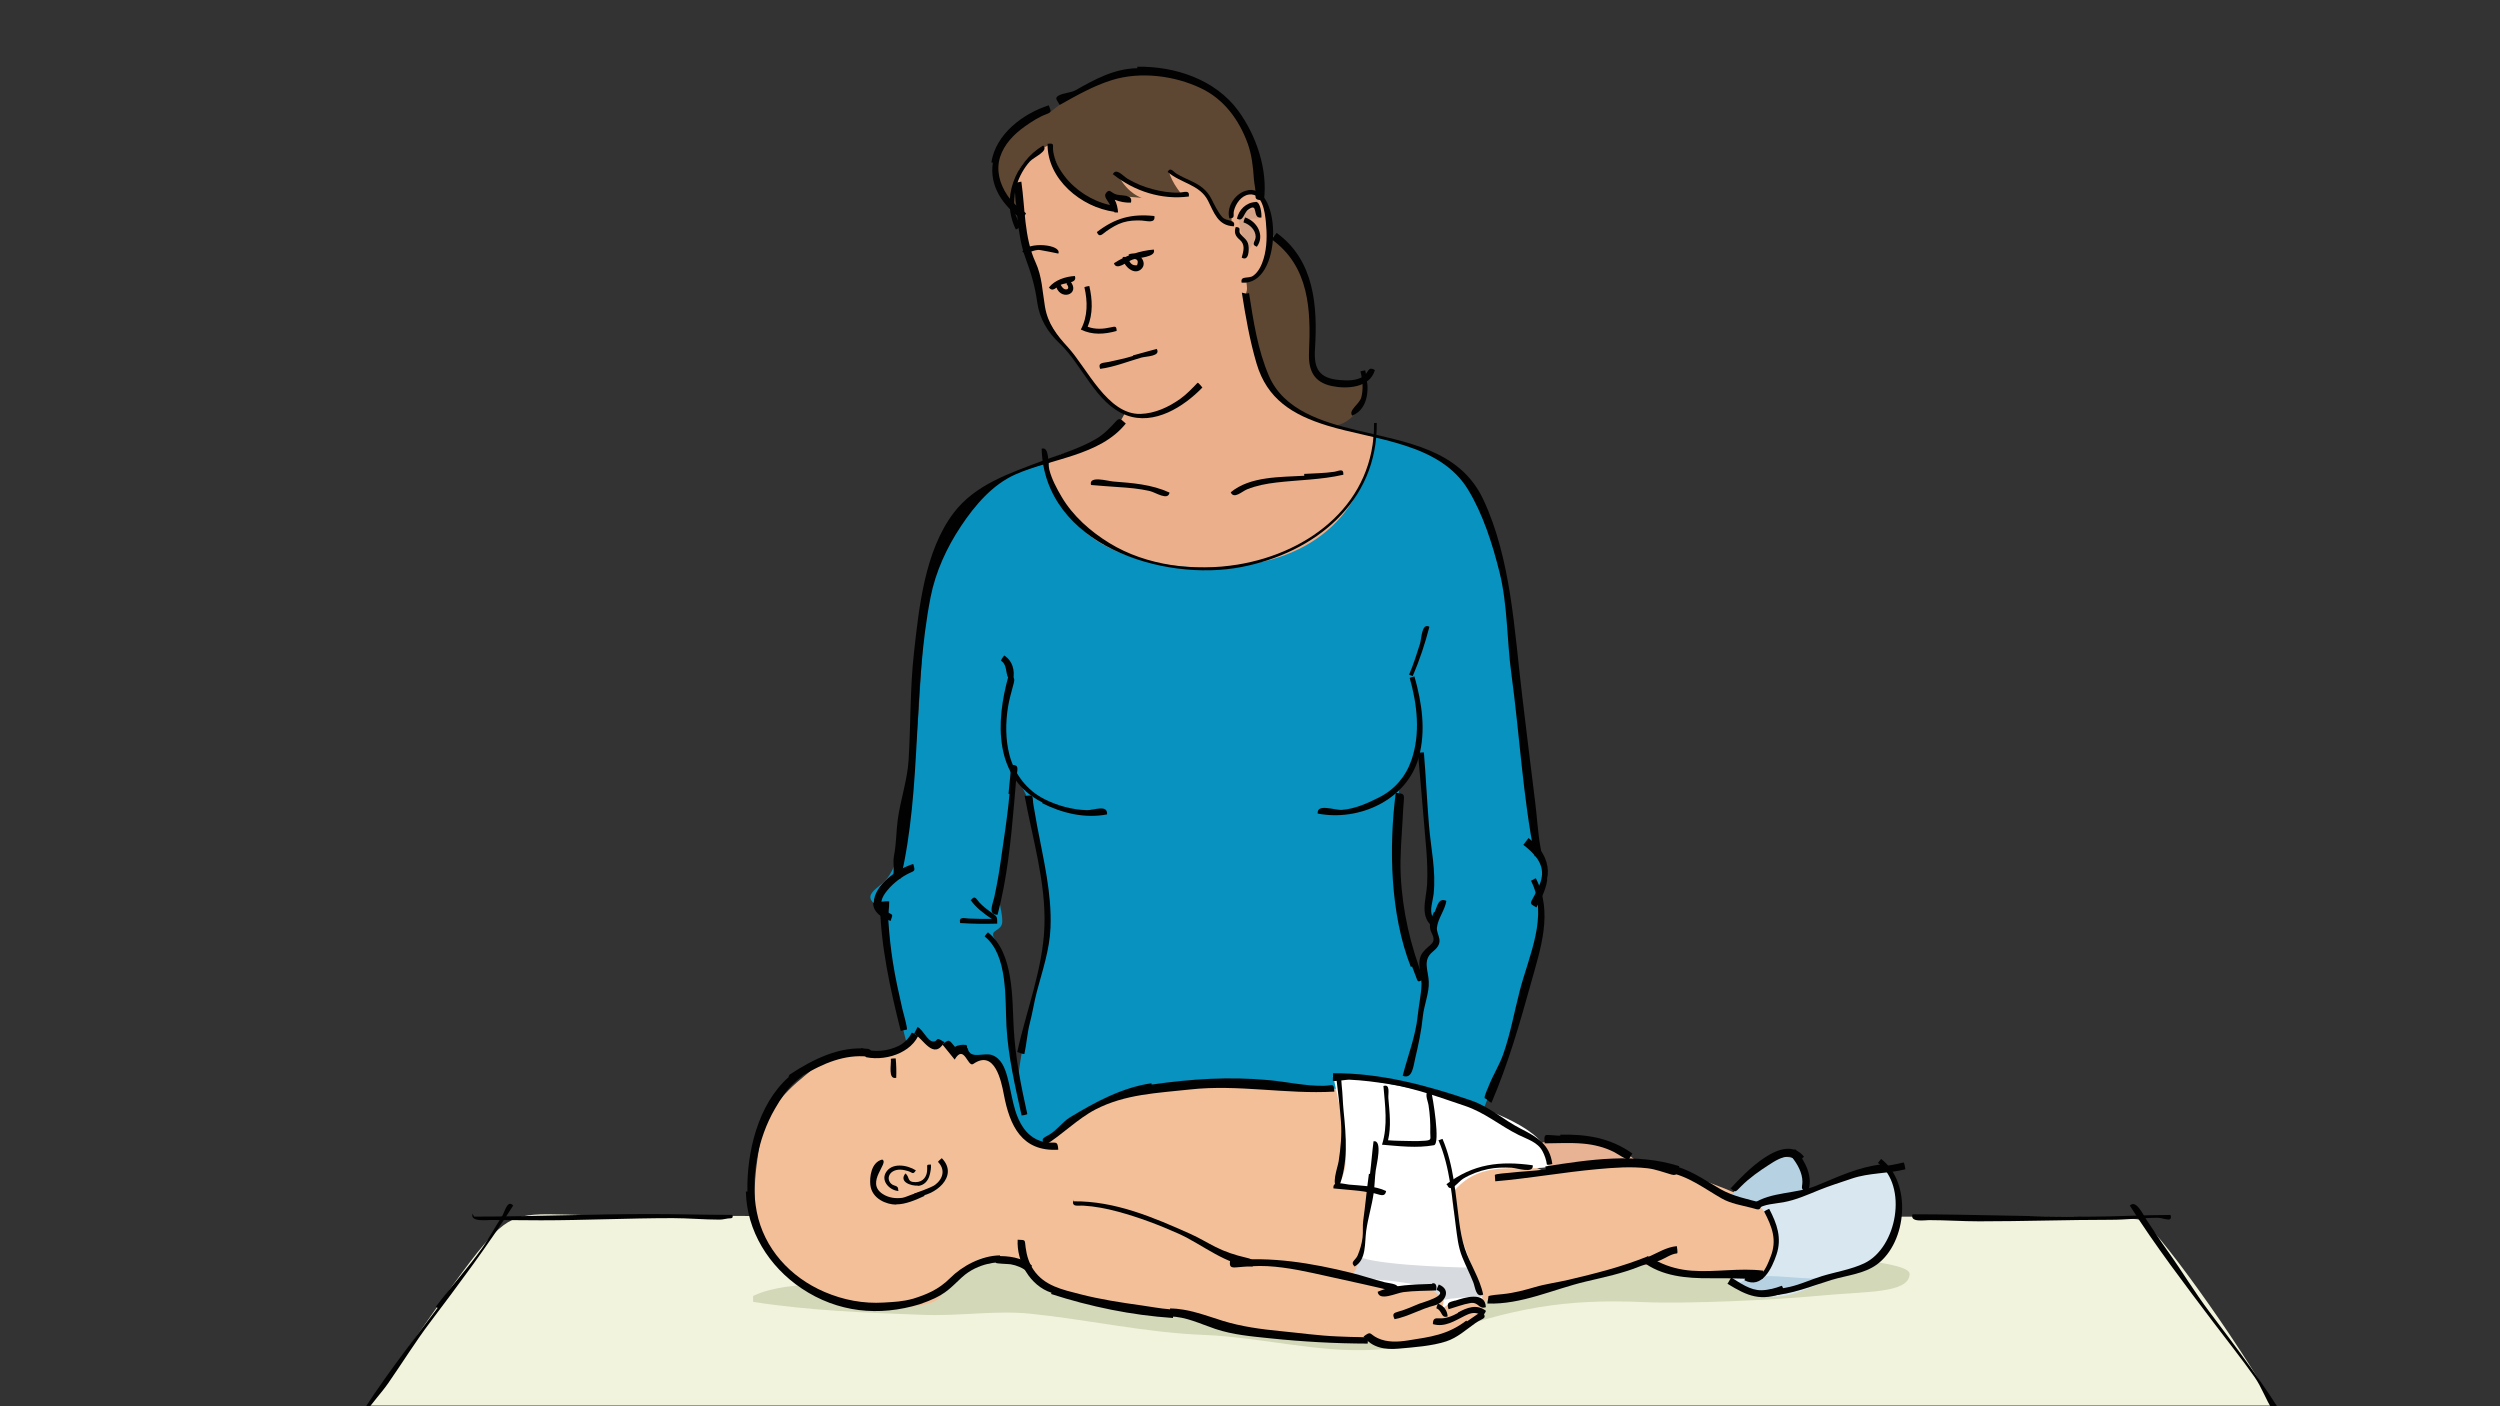 <?xml version="1.0" encoding="utf-8"?>
<!-- Generator: Adobe Illustrator 15.0.0, SVG Export Plug-In . SVG Version: 6.00 Build 0)  -->
<!DOCTYPE svg PUBLIC "-//W3C//DTD SVG 1.1//EN" "http://www.w3.org/Graphics/SVG/1.1/DTD/svg11.dtd">
<svg version="1.1" id="Layer_1" xmlns="http://www.w3.org/2000/svg" xmlns:xlink="http://www.w3.org/1999/xlink" x="0px" y="0px"
	 width="640px" height="360px" viewBox="0 0 640 360" enable-background="new 0 0 640 360" xml:space="preserve">
<rect x="0" y="0" width="640" height="360" fill="#333333" stroke="none"/>
<path fill="#F2F3DC" d="M582.131,359.809c-9.662-17.223-30.665-46.21-34.025-47.468c-3.36-1.261-44.945-0.842-80.229-0.842
	c-35.285,0-301.179,0-317.561-0.419c-16.382-0.417-18.903-1.26-26.463,7.56c-7.562,8.821-29.403,41.17-29.403,41.17L582.131,359.809
	L582.131,359.809z"/>
<path fill="#D3D8B9" d="M228.443,327.88c-10.861,1.872-25.604-0.774-35.619,3.867c-0.034-0.051-0.03,1.551-0.02,1.533
	c14.191,2.236,29.035,2.803,43.598,3.329c9.64,0.35,18.462-1.217,27.437-0.29c14.942,1.531,29.192,4.827,44.405,5.426
	c14.382,0.564,29.494,4.669,43.707,3.779c7.135-0.447,9.781-1.6,15.951-3.781c19.115-6.771,32.572-9.321,52.927-8.401
	c10.875,0.492,33.515-0.557,44.262-1.585c12.854-1.23,23.428-0.566,23.787-5.553c0.355-4.989-49.184-5.515-71.828-7.563
	c-43.317-3.913-87.149,2.301-130.639,0.844c-12.874-0.435-53.698-4.4-61.327,10.08"/>
<path fill="#5E4732" d="M324.582,59.309c0,0,7.719,4.41,9.609,12.287c1.889,7.875,0.629,16.854,1.731,20.949
	c1.104,4.096,3.15,6.3,8.507,5.829c5.355-0.473,5.828-1.891,5.828-1.891s-1.104,22.526-23.471,7.562
	C304.42,89.08,316.707,66.399,324.582,59.309z"/>
<path fill="#0892C0" d="M261.627,120.794c0,0-2.099,7.141-3.358,24.783c-1.26,17.643-0.42,22.683,0,26.884
	c0.418,4.199-2.943,16.381,0.838,23.943c3.781,7.56,3.781,7.56,3.781,7.56s0.422,4.202,3.361,15.119
	c2.94,10.925,1.681,23.106-0.417,30.668c-2.102,7.562-4.202,18.479-5.042,24.783c-0.842,6.3-0.422,30.241-0.422,30.241
	l105.854,3.361c0,0,10.08-23.941,5.039-39.486c-5.039-15.543-11.341-22.262-13.02-36.123c-1.68-13.861-0.418-27.726,0-30.664
	c0.419-2.941,5.459-8.401,5.459-14.701c0-6.303-2.939-13.444-1.682-17.225c1.262-3.78,6.723-14.281,7.981-27.303
	c1.259-13.021-10.081-28.983-10.081-28.983s-18.484-4.621-27.725-4.2C322.956,109.873,276.328,117.015,261.627,120.794z"/>
<path fill="#0892C0" d="M358.66,113.234c0,0,16.382,3.361,22.682,21.423c6.303,18.062,7.145,38.645,9.244,58.388
	c2.1,19.742,2.1,22.262,3.357,25.204c1.261,2.938,3.363,5.461,1.683,7.981c-1.683,2.52-1.26,5.041-1.26,8.399
	c0,3.356-1.683,16.38-5.882,26.462c-4.198,10.08-10.082,28.145-12.18,30.244c-2.099,2.1-19.322-5.041-19.322-5.041
	s7.561-26.043,7.561-31.083s-0.421-8.819,1.682-11.765c2.101-2.938,0.844-5.879,0.422-7.141c-0.422-1.259-0.845-4.199-0.422-5.882
	c0.422-1.678-0.84-17.641-1.682-28.142s-3.781-26.044-4.62-31.925C359.082,164.482,358.66,113.234,358.66,113.234z"/>
<path fill="#0892C0" d="M271.288,117.854c-7.141,1.68-23.104,5.04-29.824,20.583c-6.719,15.542-4.619,35.705-7.98,60.909
	c-3.361,25.201-5.88,25.201-9.24,28.143c-3.362,2.939,0,3.359,1.679,6.72c1.681,3.36,1.681,9.662,2.939,18.063
	c1.261,8.398,4.621,19.742,4.621,19.742l30.244,22.266l1.26,0.416c0,0-5.88-19.32-6.719-33.182
	c-0.842-13.863-2.521-19.324-3.781-21.424c-1.26-2.102,2.098-1.683,2.098-4.199c0-2.52-0.838-4.203-0.838-6.724
	s2.941-23.942,3.781-31.922C260.367,189.264,271.288,117.854,271.288,117.854z"/>
<path fill="#ECAF8B" d="M281.107,113.654c-7.876,2.835-13.862,2.205-12.602,7.247c1.26,5.041,5.986,21.895,34.023,24.1
	c28.041,2.206,40.167-9.293,45.208-19.375s3.781-14.019,3.781-14.019s-18.901-3.308-24.259-10.239
	c-5.354-6.931-6.931-16.854-7.718-22.525c-0.788-5.67-13.546-8.664-19.69,0.473C293.708,88.451,288.983,110.819,281.107,113.654z"/>
<path fill="#ECAF8B" d="M268.505,34.106c-8.349,5.355-8.664,9.452-7.719,19.06c0.945,9.609,2.836,11.499,4.411,18.272
	c1.576,6.773,1.418,9.923,9.451,19.689c8.033,9.767,9.452,16.855,21.265,14.965c11.814-1.89,15.437-12.13,18.273-19.218
	c2.835-7.088,5.197-11.499,5.04-13.231c-0.158-1.733-0.158-1.733-0.158-1.733s5.2-1.733,5.671-8.034
	c0.473-6.301,2.048-11.342-5.986-17.957C310.719,39.305,268.505,34.106,268.505,34.106z"/>
<path fill="#5E4732" d="M268.978,28.594c0,0-11.657,2.206-13.547,10.396c-1.891,8.191,5.355,15.751,5.355,15.751
	s-5.67-11.971,7.876-17.642c0,0,3.15,10.082,7.876,13.547s9.136,3.15,9.136,3.15l-0.945-3.78l7.561,0.63
	c0,0-3.465-0.945-5.986-5.671c0,0,8.192,5.986,16.697,5.355c0,0-3.149-3.465-3.78-6.615c0,0,3.78,2.835,7.247,4.096
	c3.464,1.26,4.724,7.561,5.985,8.191c1.261,0.63,2.836,0.63,2.836,0.63s-0.315-3.151,1.89-5.671c2.204-2.52,5.356-0.63,5.356-0.63
	s0-15.437-7.561-23.313c-7.562-7.875-21.423-10.083-29.299-7.877C277.798,21.347,273.073,25.443,268.978,28.594z"/>
<path fill="#D5A387" d="M317.178,56.002c0.17,3.368,1.562,5.142,1.938,8.48c2.612-2.354,3.092-6.124-0.016-8.087
	c1.272-0.343,1.899-0.566,3.063-0.434c-0.118-0.745-0.701-1.851-0.62-2.433c-1.528,0.069-3.244,0.663-4.366,1.529"/>
<path fill="#F3BF98" d="M347.107,279.05c-9.137-0.315-22.684-2.521-36.859-1.259c-14.178,1.259-21.422,0.314-29.298,5.354
	c-7.876,5.043-12.602,8.508-13.862,9.451c-1.261,0.944-5.356-1.574-7.876-8.188c-2.521-6.616-2.205-13.546-5.986-13.546
	c-3.781,0-4.726,0.943-5.356-0.631c-0.63-1.574,0.315-1.89-2.52-1.263c-2.835,0.632-4.096-2.202-4.096-2.202
	s-3.78,1.258-4.726-0.317c-0.944-1.573-1.89-2.835-3.15-0.945c-1.259,1.892-3.465,4.413-8.191,4.413s-6.931-1.26-9.136,0.627
	c-2.205,1.891,7.876,43.477,12.287,52.613c4.411,9.138,9.451,6.616,9.451,6.616s5.985-1.579,9.136-4.098
	c3.152-2.52,2.521-4.726,9.137-3.465c6.616,1.26,8.191,5.354,11.971,6.932c3.781,1.575,16.382,5.041,31.82,7.247
	c15.438,2.204,13.546,5.038,28.353,5.668c14.808,0.632,21.737,0.945,25.519,1.577c3.78,0.631,11.026,1.263,16.383-0.945
	c5.354-2.206,8.506-5.041,8.506-5.041l1.891-5.04c0,0,17.645-2.521,26.463-5.355c8.822-2.837,13.232-4.096,16.381-3.15
	c3.151,0.945,16.068,3.466,22.054,3.15c5.985-0.316,9.138-1.261,9.138-1.261s3.465-10.396,2.205-13.544
	c-1.26-3.152-4.727-3.152-4.727-3.152s-5.984-3.781-18.272-7.875c-12.285-4.096-17.645-4.096-21.42-3.466
	c-3.782,0.629-17.646,1.573-17.646,1.573L347.107,279.05z"/>
<path fill="#E8B294" d="M392.475,293.541c0,0,4.409-3.148,14.807-1.257c10.396,1.888,11.974,5.67,11.974,5.67l-23,1.575
	L392.475,293.541z"/>
<path fill="#B5D1E2" d="M443.195,306.145c0,0,3.465-5.984,9.451-8.819c5.983-2.839,9.136,0,9.449,3.465
	c0.315,3.466,0.315,3.466,0.315,3.466s-5.354,3.778-9.767,3.778C448.233,308.034,443.195,306.145,443.195,306.145z"/>
<path fill="#D9E8F0" d="M450.44,308.664c0,0,8.82-2.205,17.645-5.672c8.819-3.465,13.546-5.354,16.382-1.889
	c2.835,3.465,2.52,18.588-9.45,23.627c-11.973,5.044-17.645,8.192-23.313,6.933c-5.672-1.259-8.821-4.096-8.821-4.096
	s0.947-0.947,5.671-1.261c4.728-0.315,6.932-5.355,6.302-9.449C454.223,312.761,450.44,308.664,450.44,308.664z"/>
<path fill="#FFFFFF" d="M341.438,275.898c1.084,6.756,5.922,21.613,0.941,27.653c2.539,0.603,5.237,0.929,7.832,1.063
	c0.339,6.411-0.964,16.523-3.386,22.338c5.946,2.104,10.187,2.207,16.342,2.803c4.213,0.409,7.849-0.88,5.979,5.269
	c2.625-2.138,7.065-2.542,10.435-2.218c-1.913-8.075-10.104-24.772-7.106-28.164c7.015-7.947,16.045-4.666,23.728-5.869
	c4.647-14.229-46.101-23.188-55.077-23.188"/>
<path fill="#B5D1E2" d="M467.874,327.042c-7.856,1.192-17.607-2.631-23.584,2.111c2.146,0.624,4.623,2.322,7.412,2.51
	c4.017,0.265,8.454-1.243,11.552-2.101"/>
<path fill="#D7DADE" d="M348.578,322.004c6.979,2.225,28.145,2.519,28.145,2.519s2.021,4.661,2.791,7.497
	c-3.621-0.119-7.271,0.253-10.711,0.84c-0.617-5.018-16.957-5.042-22.265-5.882c0.013-0.069-0.104-1.219-0.104-1.222
	c1.033-0.794,0.686-1.396,1.303-2.493"/>
<g>
	<g>
		<g>
			<g>
				<path fill="#020202" d="M351.754,108.299c0.223,20.285-16.177,33.156-34.891,36.229c-10.974,1.801-23.335,0.352-32.857-5.503
					c-4.831-2.97-9.315-6.901-12.21-11.81c-1.286-2.179-2.555-4.546-3.176-7.001c-0.374-1.484,0.091-5.996-1.964-5.351
					c0.689,24.446,30.816,34.263,51.208,30.287c18.726-3.651,34.81-16.606,34.588-36.854c-0.39,0.004,0.055-0.113-0.315-0.004"/>
			</g>
		</g>
		<g>
			<g>
				<path fill="#020202" d="M266.877,117.959c-8.303,3.174-17.225,6.031-22.765,13.371c-7.38,9.773-8.842,24.122-10.151,35.894
					c-1.007,9.061-0.8,18.231-1.359,27.331c-0.315,5.156-2.079,10.141-2.775,15.262c-0.418,3.082-0.352,6.197-0.963,9.244
					c-0.346,1.732,0.154,3.586-0.247,5.309c0.242,0.281,1.581,0.438,1.964,0.527c5.503-23.578,3.002-48.354,7.666-72.094
					c1.25-6.364,4.106-12.615,7.748-18.08c3.607-5.412,8.048-10.639,13.926-13.258c9.221-4.111,21.664-4.775,28.285-13.039
					c-1.02-0.818-1.476-1.715-2.435-0.657c-1.604,1.768-3.186,3.427-5.242,4.627C276.343,114.839,271.415,116.299,266.877,117.959"
					/>
			</g>
		</g>
		<g>
			<g>
				<path fill="#020202" d="M223.527,231.074c-0.047,2.523,2.326,3.945,4.468,4.688c0.694-2.003,0.634-1.33-1.118-2.463
					c-1.884-1.217-1.392-3.105-0.232-4.703c1.416-1.955,3.408-3.603,5.508-4.752c1.954-1.072,2.291-0.498,1.631-2.673
					c-3.904,1.187-10.016,5.337-10.1,9.904"/>
			</g>
		</g>
		<g>
			<g>
				<path fill="#020202" d="M225.259,230.866c0.159,11.19,2.613,22.209,5.323,33.034c0.549-0.135,1.001-0.18,1.55-0.315
					c0.332-0.082-0.988-4.696-1.139-5.351c-0.896-3.936-1.785-7.881-2.407-11.866c-0.542-3.497-0.932-7.03-1.158-10.562
					c-0.105-1.654,0.229-3.354,0.206-5.011c-0.238-0.209-1.836,0.06-2.183,0.063"/>
			</g>
		</g>
		<g>
			<g>
				<path fill="#020202" d="M317.912,74.917c0.939,6.062,2.027,12.262,3.771,18.157c2.7,9.123,9.217,13.153,18.141,15.891
					c11.967,3.672,28.675,4.411,35.937,16.281c3.884,6.352,6.329,14.095,8.114,21.246c2.098,8.413,1.857,17.377,3.027,25.96
					c2.119,15.577,2.923,31.313,5.982,46.756c2.119-0.422,1.836-0.287,1.473-2.334c-0.678-3.808-0.866-7.679-1.351-11.51
					c-1.146-9.087-2.228-18.161-3.325-27.254c-1.998-16.534-2.808-34.963-9.938-50.205c-6.035-12.902-19.759-14.68-32.638-17.823
					c-8.575-2.096-18.461-5.04-22.26-13.862c-2.871-6.666-3.981-14.071-5.085-21.179c-0.023-0.148,0.021,0.148,0,0
					c-0.621,0.111-0.105,0.012-0.727,0.122"/>
			</g>
		</g>
		<g>
			<g>
				<path fill="#020202" d="M389.965,216.273c2.635,2.05,5.271,4.627,4.729,8.201c-0.264,1.741-1.149,3.373-1.967,4.914
					c-1.063,2.006-1.271,1.848,0.575,2.928c3.94-6.713,4.607-12.635-1.997-17.779c-0.389,0.497-0.802,1.056-1.188,1.554"/>
			</g>
		</g>
		<g>
			<g>
				<path fill="#020202" d="M391.918,225.449c4.6,8.933-0.531,19.177-2.852,28.141c-1.41,5.438-2.383,11.024-4.256,16.323
					c-0.949,2.676-2.492,5.13-3.563,7.758c-0.204,0.5-1.477,3.322-1.145,3.463c0.519,0.222,1.188,0.976,1.707,1.198
					c4.27-9.961,7.213-20.188,10.108-30.604c2.438-8.779,5.756-18.158,1.249-26.912c-0.559,0.289-0.691,0.377-1.253,0.666"/>
			</g>
		</g>
		<g>
			<g>
				<path fill="#020202" d="M262.288,203.641c2.021,10.984,5.452,22.166,5.089,33.389c-0.353,10.896-4.669,21.729-6.961,32.289
					c0.372,0.08,1.513,0.641,1.833,0.486c0.568-2.613,0.723-5.369,1.404-7.953c0.696-2.639,1.083-5.357,1.785-7.998
					c1.444-5.44,3.261-10.683,3.493-16.354c0.361-8.819-1.818-17.531-3.436-26.151c-0.314-1.678-0.582-3.363-0.89-5.043
					c-0.445-2.432,0.334-2.974-2.16-2.521"/>
			</g>
		</g>
		<g>
			<g>
				<path fill="#020202" d="M360.879,173.531c1.906,6.752,2.813,14.227,0.446,21.06c-1.472,4.236-4.289,7.533-8.281,9.544
					c-2.989,1.51-6.147,2.93-9.501,3.192c-1.874,0.147-6.441-1.738-6.22,0.94c10.599,2.073,22.85-3.455,25.875-14.361
					c1.901-6.861,0.8-14.023-1.089-20.72c-0.465,0.132-0.815,0.129-1.231,0.367"/>
			</g>
		</g>
		<g>
			<g>
				<path fill="#020202" d="M266.807,205.613c5.099,2.57,10.949,3.979,16.6,2.873c0.217-2.635-3.41-1.043-5.151-1.086
					c-3.763-0.092-7.57-1.151-10.917-2.84c-4.486-2.26-7.64-6.42-8.912-11.277c-1.046-3.99-1.016-8.285-0.37-12.33
					c0.282-1.77,0.793-3.51,1.246-5.242c0.366-1.401,0.898-2.611-1.131-2.669c-3.266,11.585-3.875,26.063,8.716,32.409"/>
			</g>
		</g>
		<g>
			<g>
				<path fill="#020202" d="M361.486,247.41c0.434,1.125,0.852,2.258,1.283,3.386c0.334,0.871,0.907,0.206,1.662-0.075
					c-3.342-8.695-5.391-17.346-5.846-26.676c-0.238-4.879,0.266-9.793,0.508-14.672c0.078-1.534,0.157-3.066,0.301-4.6
					c0.158-1.729-0.343-1.586-2.088-1.813c-1.801,14.132-1.399,31.212,3.864,44.568"/>
			</g>
		</g>
		<g>
			<g>
				<path fill="#020202" d="M258.426,203.241c-0.491,5.784-1.451,11.524-2.256,17.276c-0.436,3.118-0.989,6.196-1.66,9.276
					c-0.347,1.604-1.742,4.418,0.874,4.384c2.419-9.248,3.396-18.771,4.214-28.269c0.197-2.296,0.388-4.589,0.589-6.884
					c0.139-1.606,1.023-3.485-1.295-3.127c-0.214,2.441-0.499,4.884-0.714,7.322"/>
			</g>
		</g>
		<g>
			<g>
				<path fill="#020202" d="M248.47,230.407c1.398,1.981,3.412,3.502,5.419,4.829c-1.934,0.033-3.905-0.012-5.838-0.09
					c-1.224-0.053-2.633-0.614-2.268,1.15c3.172,0.219,6.333,0.24,9.51,0.155c-0.051-1.62,0.143-1.711-1.268-2.687
					c-1.164-0.806-2.298-1.656-3.267-2.692c-0.794-0.853-1.111-2.017-2.157-0.708"/>
			</g>
		</g>
		<g>
			<g>
				<path fill="#020202" d="M252.066,239.736c6.031,4.768,5.205,16.115,5.583,22.932c0.433,7.779,2.189,15.28,3.873,22.876
					c0.399,0.008,1.112-0.147,1.472-0.323c-1.625-7.281-3.072-14.564-3.485-22.033c-0.421-7.549,0.066-19.244-6.599-24.513
					c-0.293,0.374-0.634,0.616-0.815,1.05"/>
			</g>
		</g>
		<g>
			<g>
				<path fill="#020202" d="M367.1,233.477c-0.75,1.605-1.558,3.521-0.634,5.295c1.498,2.865-0.526,2.82-2.25,5.065
					c-1.754,2.286-0.269,5.536-0.319,8.104c-0.051,2.636-0.707,5.453-0.972,8.102c-0.519,5.184-2.548,10.314-3.838,15.35
					c2.474,1.012,2.743-2.483,3.2-4.425c0.848-3.577,1.598-7.104,1.966-10.772c0.288-2.854,1.636-5.985,1.521-8.832
					c-0.116-2.938-1.635-5.525,0.945-7.67c1.016-0.848,2.023-1.827,1.764-3.321c-0.17-0.972-0.735-1.938-0.625-2.92
					c0.269-2.375,2.039-4.451,2.414-6.821c-2.045-0.973-2.345,1.46-3.021,2.915"/>
			</g>
		</g>
		<g>
			<g>
				<path fill="#020202" d="M319.57,48.689c-3.109,0.45-5.716,4.129-4.86,7.202c1.601,0.031,0.906-0.789,1.172-1.899
					c0.438-1.828,1.862-3.904,3.849-4.191c3.46-0.5,4.078,4.512,4.326,6.945c0.318,3.139,0.332,6.5-0.586,9.53
					c-0.479,1.587-1.271,3.326-2.664,4.323c-1.19,0.851-3.333-0.144-2.954,1.763c10.588,0.894,10.345-24.953,1.711-23.706"/>
			</g>
		</g>
		<g>
			<g>
				<path fill="#020202" d="M325.611,61.328c9.576,6.942,9.992,18.067,9.5,28.77c-0.211,4.556,1.055,7.718,5.837,8.729
					c3.858,0.813,9.717,0.488,11.021-4.078c-1.836-1.157-1.621,0.749-2.982,1.619c-1.805,1.156-4.084,1.095-6.164,0.91
					c-5.227-0.464-6.5-2.999-6.189-7.872c0.696-11.006-0.117-22.752-9.806-29.776c-0.279,0.384-0.976,1.143-1.138,1.583"/>
			</g>
		</g>
		<g>
			<g>
				<path fill="#020202" d="M348.279,95.121c0.546,2.114,0.781,4.479,0.207,6.623c-0.463,1.72-3.416,3.32-2.305,4.665
					c4.51-1.928,4.336-7.614,3.311-11.607c-0.379,0.097-1.02,0.155-1.354,0.348"/>
			</g>
		</g>
		<g>
			<g>
				<path fill="#020202" d="M285.24,54.333c0.292,0.12,0.672,0.013,0.988,0.057c-0.082-1.125-0.325-2.247-0.856-3.254
					c1.362,0.532,2.684,0.796,4.152,0.734c0.576-2.369-2.489-1.514-4.119-2.228c-1.07-0.468-1.351-1.299-2.178-0.34
					c-0.899,1.043,0.425,2.015,0.922,3.185c-4.52-1-8.851-3.752-11.661-7.438c-1.377-1.806-2.467-3.917-2.846-6.167
					c-0.294-1.746,0.545-2.317-1.469-2.073c-0.105,9.105,8.624,16.245,17.081,17.411"/>
			</g>
		</g>
		<g>
			<g>
				<path fill="#020202" d="M284.944,44.626c5.446,4.347,12.462,6.596,19.402,5.678c0.258-1.824-1.239-1.036-2.484-0.995
					c-2.288,0.077-4.593-0.302-6.806-0.885c-2.247-0.589-4.424-1.484-6.419-2.674c-1.166-0.697-2.958-2.996-3.797-1.038"/>
			</g>
		</g>
		<g>
			<g>
				<path fill="#020202" d="M298.954,44.031c3.212,2.84,8.192,3.215,10.272,7.301c1.6,3.143,2.542,6.448,6.635,6.605
					c0.627-1.875-1.921-1.166-2.967-2.372c-1.15-1.329-2.005-3.151-2.8-4.716c-1.157-2.271-2.986-3.509-5.25-4.559
					c-1.194-0.552-2.41-1.093-3.543-1.763c-1.039-0.615-1.699-1.957-2.455-0.38"/>
			</g>
		</g>
		<g>
			<g>
				<path fill="#020202" d="M291.154,17.458c-5.849,0.106-10.768,2.778-15.76,5.61c-1.305,0.742-3.068,0.669-4.381,1.401
					c-1.197,0.668-0.339,1.238,0.275,2.39c4.308-2.403,8.654-4.899,13.395-6.364c7.292-2.254,15.969-1.142,22.772,2.1
					c5.893,2.809,9.733,8.057,11.944,14.112c1.067,2.921,1.382,6.01,1.593,9.115c0.098,1.436,0.555,2.861,0.42,4.296
					c-0.119,1.266,1.016,1.027,2.156,1.176c1.021-7.838-1.92-16.554-6.553-22.914c-5.863-8.048-16.276-11.472-25.87-11.298"/>
			</g>
		</g>
		<g>
			<g>
				<path fill="#020202" d="M260.033,58.723c2.036-0.359,0.114-2.792-0.15-4.17c-0.465-2.442-0.321-5.051,0.451-7.412
					c0.692-2.116,1.829-4.165,3.319-5.816c1.033-1.146,4.93-2.646,3.396-4.081c-7.268,4.372-10.834,13.642-7.015,21.473"/>
			</g>
		</g>
		<g>
			<g>
				<path fill="#020202" d="M254.173,41.641c-0.955,6.05,2.633,11.029,7.33,14.43c0.217-0.3,1.158-1.149,1.137-1.492
					c-1.821-1.32-3.554-2.779-4.807-4.658c-1.932-2.896-2.866-6.364-1.809-9.717c1.021-3.252,3.547-5.851,6.286-7.797
					c1.759-1.25,3.608-2.453,5.629-3.202c1.528-0.567,0.994-0.862,0.544-2.252c-6.604,2.145-13.546,7.31-14.699,14.626"/>
			</g>
		</g>
		<g>
			<g>
				<path fill="#020202" d="M259.529,46.816c0.915,6.411,0.788,13.257,3.042,19.369c1.441,3.905,2.391,7.11,2.97,11.28
					c0.568,4.1,2.639,7.567,5.736,10.475c5.767,5.413,9.262,15.417,17.038,18.35c7.178,2.708,14.768-2.188,19.502-7.087
					c-0.256-0.248-0.905-1.196-1.236-1.215c-1.39,1.44-2.778,2.931-4.41,4.096c-3.007,2.146-6.526,3.774-10.217,3.877
					c-8.381,0.236-13.689-11.744-18.541-17.044c-2.934-3.207-5.153-6.004-5.904-10.42c-0.688-4.025-0.708-7.651-2.437-11.406
					c-2.885-6.271-2.642-13.841-3.606-20.598c-0.624,0.093-1.619,0.37-2.243,0.464"/>
			</g>
		</g>
		<g>
			<g>
				<path fill="#020202" d="M290.069,91.117c-2.038,0.649-4.149,1.053-6.235,1.53c-1.231,0.28-2.916,0.059-2.181,1.785
					c3.607-0.483,7.005-1.867,10.484-2.875c1.268-0.367,5.127-0.298,3.988-2.24c-2.047,0.593-4.048,1.081-6.097,1.674"/>
			</g>
		</g>
		<g>
			<g>
				<path fill="#020202" d="M277.604,73.516c0.841,3.606,0.899,7.492-0.914,10.843c2.949,1.468,6.069,1.233,9.167,0.368
					c-0.002-1.285-0.387-1.177-1.447-0.936c-1.962,0.444-4.049,0.586-5.965-0.146c1.398-3.328,1.221-6.994,0.419-10.434
					c-0.381,0.088-0.884,0.12-1.224,0.304"/>
			</g>
		</g>
		<g>
			<g>
				<path fill="#020202" d="M285.156,67.375c0.654,2.047,3.331-0.39,4.704-0.896c1.512-0.559,6.253-0.586,5.509-2.593
					c-3.611,0.306-7.18,1.514-10.21,3.515"/>
			</g>
		</g>
		<g>
			<g>
				<path fill="#020202" d="M268.489,73.53c1.037,1.466,1.926-0.119,3.107-0.644c1.3-0.579,4.253-0.312,3.57-2.231
					c-2.327,0.134-5.119,0.999-6.619,2.915"/>
			</g>
		</g>
		<g>
			<g>
				<path fill="#020202" d="M280.78,59.379c0.652,1.639,1.474,0.503,2.465-0.19c1.323-0.924,2.703-1.777,4.256-2.253
					c1.526-0.468,3.114-0.543,4.699-0.483c1.302,0.049,3.667,0.892,3.324-1.151c-5.864-0.623-10.009,0.496-14.729,4.105"/>
			</g>
		</g>
		<g>
			<g>
				<path fill="#020202" d="M261.667,64.378c1.049,1.059,2.902-0.641,4.6-0.365c1.578,0.258,3.1,0.588,4.671,0.904
					c0.966-2.346-7.78-3.182-9.222-0.516"/>
			</g>
		</g>
		<g>
			<g>
				<path fill="#020202" d="M288.916,65.132c0.325,1.855,3.068,0.268,2.166,2.774c-2.444,0.265-1.698-2.526-3.66-2.102
					c-0.148,1.866,2.617,4.768,4.579,3.227c2.201-1.731-0.689-5.067-3.056-3.879"/>
			</g>
		</g>
		<g>
			<g>
				<path fill="#020202" d="M273.037,72.701c1.21,1.418-0.41,1.945-1.212,0.685c-0.487-0.765-0.501-1.219-1.624-0.662
					c0.817,4.666,6.703,2.686,3.74-0.789c-0.299,0.253-0.764,0.476-0.982,0.797"/>
			</g>
		</g>
		<g>
			<g>
				<path fill="#020202" d="M360.613,172.632c0.303,0.242,0.693,0.284,1.053,0.438c1.754-4.102,3.156-8.297,4.26-12.616
					c-1.994-1.136-1.998,3.042-2.427,4.408c-0.826,2.636-1.679,5.284-2.763,7.824"/>
			</g>
		</g>
		<g>
			<g>
				<path fill="#020202" d="M333.896,121.793c-6.123,0.371-13.848,0.09-18.833,4.235c0.809,1.858,2.891-0.237,4.202-0.764
					c2.385-0.958,4.912-1.435,7.452-1.735c5.736-0.678,11.537-0.693,17.188-1.999c0.084-1.805-1.159-0.926-2.379-0.748
					c-2.539,0.372-5.103,0.381-7.659,0.536"/>
			</g>
		</g>
		<g>
			<g>
				<path fill="#020202" d="M279.372,124.166c2.278,0.178,4.558,0.378,6.839,0.522c2.752,0.174,5.487,0.4,8.178,1.032
					c1.458,0.344,4.66,2.549,5.013,0.378c-4.631-2.112-9.434-2.445-14.424-2.835c-1.427-0.111-6.132-1.538-5.714,0.766"/>
			</g>
		</g>
		<g>
			<g>
				<path fill="#020202" d="M317.313,61.315c1.56,1.332,1.035,2.893,0.564,4.643c1.839,1.039,1.922-1.947,1.713-3.213
					c-0.233-1.411-1.243-1.852-2.046-2.854c-0.694-0.865,0.501-1.703-1.198-1.776c-0.479,1.387-0.1,2.303,0.958,3.208"/>
			</g>
		</g>
		<g>
			<g>
				<path fill="#020202" d="M318.349,56.942c1.587,0.501,3.092,1.913,3.09,3.667c-0.002,1.23-1.313,1.958,0.321,2.558
					c2.118-2.868,0.052-6.535-3.016-7.504c-0.118,0.372-0.387,0.886-0.4,1.272"/>
			</g>
		</g>
		<g>
			<g>
				<path fill="#020202" d="M321.477,51.716c-2.454,0.085-4.302,1.944-4.824,4.258c1.669,0.935,1.693-1.433,2.863-2.293
					c2.873-2.113,0.843,2.449,3.409,2.004c0.084-0.983-0.233-3.987-1.45-4.027"/>
			</g>
		</g>
	</g>
	<g>
		<g>
			<path fill="#020202" d="M362.996,192.76c0.447,5.328,0.984,10.649,1.388,15.979c0.438,5.852,1.265,11.808,0.949,17.685
				c-0.206,3.891-2.179,8.637,1.918,11.094c1.226-2.045,0.401-1.08-0.536-2.883c-0.813-1.552,0.102-4.018,0.283-5.664
				c0.668-5.981-0.708-11.859-1.188-17.813c-0.502-6.185-0.781-12.366-1.297-18.548c-0.629,0.066-1.07,0.021-1.697,0.09"/>
		</g>
	</g>
</g>
<g>
	<g>
		<path fill="#020202" d="M220.543,268.268c-0.239,0.582-0.47,1.228-0.709,1.809c4.947,2.043,12.711,0.229,15.208-4.838
			c-0.36-0.178-1.28-0.904-1.652-0.846c-0.69,1.403-1.845,2.586-3.208,3.289c-2.797,1.44-6.65,1.865-9.636,0.635"/>
	</g>
</g>
<g>
	<g>
		<path fill="#020202" d="M234.033,264.662c2.314,1.17,4.906,6.931,7.751,2.129c-0.351-0.212-0.747-0.416-1.1-0.622
			c-1.05-0.622-0.676,0.537-1.826,0.46c-1.416-0.091-2.523-2.997-3.954-3.719c-0.283,0.564-0.606,1.15-0.889,1.716"/>
	</g>
</g>
<g>
	<g>
		<path fill="#020202" d="M241.208,267.328c1.044,1.249,2.145,2.673,3.188,3.925c2.443-4.176,3.333,2.122,4.765,1.119
			c5.477-3.833,7.178,4.424,7.813,7.785c1.504,7.966,4.561,14.723,13.946,14.172c-0.149-2.558-0.708-1.558-3.143-1.909
			c-2.307-0.329-4.218-1.557-5.607-3.45c-2.805-3.821-3.067-8.88-4.285-13.282c-0.613-2.223-1.516-4.66-3.821-5.556
			c-2.17-0.844-5.667,1.244-6.331-1.731c-0.544-0.521,0.304-0.613-0.557-0.909c-0.953-0.077-1.894,0-2.699,0.52
			c-1.551-1.858-1.445-2.11-3.272-0.587"/>
	</g>
</g>
<g>
	<g>
		<path fill="#020202" d="M228.055,271.074c0.147,1.453-0.793,5.357,1.381,4.843c0.06-1.653,0.027-3.315-0.139-4.969
			c-0.391,0.04-0.931-0.009-1.296,0.128"/>
	</g>
</g>
<g>
	<g>
		<path fill="#020202" d="M254.878,321.521c0.032,0.563,0.017,1.19,0.048,1.757c0.014,0.232,3.301,0.293,3.823,0.384
			c1.513,0.268,3.023,0.869,4.216,1.873c0.317-0.049,1.017-1.238,1.243-1.508c-2.501-2.101-6.139-2.607-9.302-2.438"/>
	</g>
</g>
<g>
	<g>
		<path fill="#020202" d="M269.085,331.265c10.022,3.253,20.672,5.448,31.191,6.139c0.094-1.417,0.597-2.121-1.003-2.248
			c-2.344-0.181-4.65-0.642-6.979-0.963c-5.306-0.74-10.605-1.541-15.791-2.883c-4.529-1.168-9.107-2.104-11.904-6.209
			c-1.164-1.709-1.764-3.662-2.032-5.717c-0.275-2.147,0.078-1.898-2.046-2.017c-0.312,5.603,3.156,11.788,8.665,13.58"/>
	</g>
</g>
<g>
	<g>
		<path fill="#020202" d="M274.792,307.063c-0.559,2.092,1.063,1.49,2.591,1.584c2.955,0.178,5.885,0.752,8.743,1.519
			c5.335,1.435,10.536,3.399,15.57,5.649c5.974,2.668,12.385,8.18,18.981,8.418c0.589-1.78-0.505-2.01-1.833-2.313
			c-2.638-0.604-5.254-1.481-7.656-2.693c-2.155-1.084-4.229-2.357-6.433-3.343c-9.512-4.249-19.301-8.459-29.951-8.346"/>
	</g>
</g>
<g>
	<g>
		<path fill="#020202" d="M314.907,322.776c-0.244,1.501,0.214,1.779,1.521,1.675c2.668-0.22,5.321-0.464,7.993-0.318
			c5.332,0.287,10.529,1.503,15.736,2.661c5.823,1.295,11.694,2.536,17.485,3.984c1.17-2.223-1.537-2.111-3.154-2.518
			c-2.848-0.712-5.627-1.685-8.475-2.387c-10.136-2.513-20.643-4.296-31.125-3.164"/>
	</g>
</g>
<g>
	<g>
		<path fill="#020202" d="M366.609,328.677c-4.563,0.188-9.674,0.151-13.928,2.023c0.34,2.549,4.733,0.316,6.588,0.082
			c2.771-0.354,5.604-0.317,8.387-0.429c0.201-0.923,0.044-2.138-1.059-1.785"/>
	</g>
</g>
<g>
	<g>
		<path fill="#020202" d="M367.762,330.199c3.401,1.357-3.725,3.254-4.416,3.54c-1.781,0.73-3.523,1.537-5.39,2.042
			c-1.206,0.324-1.608,0.609-0.938,1.935c3.563-0.701,6.701-2.649,10.205-3.514c2.516-0.621,4.608-3.968,1.104-5.371
			c-0.178,0.445-0.443,0.849-0.502,1.317"/>
	</g>
</g>
<g>
	<g>
		<path fill="#020202" d="M373.27,336.097c-1.481,0.812-3.095,1.513-4.845,1.396c-1.099-0.075-1.606,0.076-1.606,1.482
			c3.063,0.892,5.606-0.854,8.229-2.16c1.08-0.541,2.298-0.978,3.488-0.455c0.935,0.409,1.382,0.455,1.872-0.782
			c-2.354-1.826-4.86-0.839-7.186,0.431"/>
	</g>
</g>
<g>
	<g>
		<path fill="#020202" d="M375.391,338.069c-4.852,3.673-9.133,4.163-14.973,5.084c-2.529,0.398-5.305,0.543-7.719-0.588
			c-2.201-1.031-1.557-1.99-3.622-0.415c2.226,2.914,5.534,3.423,8.978,3.104c3.881-0.354,8.489-0.654,12.18-1.861
			c2.857-0.938,5.029-2.958,7.447-4.663c2.058-1.454,3.146-0.932,1.771-3.136c-1.334,0.943-2.572,1.74-3.906,2.682"/>
	</g>
</g>
<g>
	<g>
		<path fill="#020202" d="M299.529,337.025c4.101,0.031,7.804,1.915,11.626,3.191c4.482,1.498,9.217,1.9,13.895,2.385
			c8.31,0.865,16.72,1.346,25.077,1.36c0.002-1.373,0.454-1.621-1.104-1.634c-2.226-0.02-4.463-0.114-6.686-0.205
			c-4.852-0.193-9.686-0.895-14.516-1.356c-4.969-0.479-10.046-1.164-14.836-2.649c-4.391-1.363-8.775-3.115-13.463-3.154
			c-0.006,0.632,0.009,1.442,0.004,2.072"/>
	</g>
</g>
<g>
	<g>
		<path fill="#020202" d="M367.704,334.935c1.56,0.516,1.149,2.684,2.892,2.068c-0.07-1.532-1.048-2.796-2.498-3.274
			c-0.121,0.372-0.356,0.798-0.377,1.185"/>
	</g>
</g>
<g>
	<g>
		<path fill="#020202" d="M372.506,332.938c-1.486,0.432-2.301,0.451-1.672,2.225c1.826-0.521,3.684-1.269,5.559-1.579
			c2.194-0.364,2.102,1.684,3.984,1.058c-0.136-4.191-5.511-2.438-7.861-1.667"/>
	</g>
</g>
<g>
	<g>
		<path fill="#020202" d="M294.766,277.313c-7.461,1.063-14.471,4.847-20.838,8.717c-1.903,1.158-3.266,3.199-5.172,4.354
			c-1.882,1.142-2.326,0.89-1.312,2.847c4.448-2.698,8.385-6.819,13.008-9.211c7.607-3.935,15.771-4.186,24.208-5.115
			c12.353-1.355,24.589,1.267,36.939,0.549c-0.152-2.391-0.428-1.525-2.73-1.487c-4.693,0.077-9.395-1.026-14.067-1.457
			c-10.227-0.938-19.836-0.313-29.989,1.138"/>
	</g>
</g>
<g>
	<g>
		<path fill="#020202" d="M342.078,275.793c0.449,3.79,0.934,7.593,1.213,11.398c0.248,3.36-0.092,6.727-0.591,10.064
			c-0.248,1.635-2.147,6.514,0.004,6.768c2.485-6.205,1.925-13.123,1.255-19.656c-0.225-2.164-0.232-4.35-0.486-6.512
			c-0.141-1.174,0.146-2.732-1.543-2.008"/>
	</g>
</g>
<g>
	<g>
		<path fill="#020202" d="M341.348,304.236c1.709,0.168,3.418,0.334,5.131,0.475c1.795,0.146,3.576,0.434,5.347,0.778
			c1.219,0.237,2.728,1.211,3.016-0.587c-2.847-1.368-6.423-1.35-9.499-1.646c-1.296-0.125-4.304-1.146-3.97,0.987"/>
	</g>
</g>
<g>
	<g>
		<path fill="#020202" d="M350.443,300.494c-0.553,3.975-0.9,7.981-1.454,11.957c-0.198,1.438-0.001,2.924-0.175,4.365
			c-0.188,1.569-0.647,3.137-1.272,4.613c-0.496,1.182-1.996,1.582-0.778,2.799c3.084-1.65,2.563-6.117,2.981-9.112
			c0.45-3.252,1.459-6.431,1.914-9.685c0.265-1.908,0.272-3.85,0.521-5.759c0.195-1.47,1.844-7.92-0.555-7.507
			c-0.359,2.729-0.55,5.639-0.911,8.368"/>
	</g>
</g>
<g>
	<g>
		<path fill="#020202" d="M354.154,277.973c0.414,4.979,1.186,10.215-0.362,15.07c4.386,0.365,8.927,0.926,13.299,0.133
			c1.697-0.31-0.282-12.281-0.735-13.904c-2.067-0.004-0.859,2.348-0.655,3.646c0.366,2.337,0.509,4.704,0.448,7.067
			c-0.039,1.492,0.488,1.871-1.23,2.029c-1.251,0.115-2.493,0.118-3.748,0.09c-1.914-0.049-3.928-0.039-5.834-0.196
			c0.854-3.544,0.385-7.15,0.087-10.734c-0.106-1.255,0.593-3.849-1.358-3.121"/>
	</g>
</g>
<g>
	<g>
		<path fill="#020202" d="M368.281,291.982c2.945,6.884,3.396,14.44,4.387,21.776c0.374,2.776,0.605,5.423,1.669,8.057
			c0.884,2.19,1.963,4.295,2.833,6.492c0.499,1.269,0.658,4.046,2.521,3.102c-0.838-4.166-3.389-7.788-4.697-11.795
			c-0.705-2.164-1.115-4.416-1.418-6.657c-0.977-7.239-1.389-14.609-4.294-21.405c-0.361,0.153-0.972,0.3-1.276,0.542"/>
	</g>
</g>
<g>
	<g>
		<path fill="#020202" d="M341.27,274.868c0.006,0.563-0.069,1.218-0.065,1.78c0.002,0.336,3.588-0.28,4.114-0.256
			c3.5,0.152,7.039,0.615,10.494,1.172c6.543,1.052,12.828,3.408,19.108,5.504c5.281,1.762,8.972,5.063,13.843,7.479
			c2.252,1.118,4.846,1.809,6.104,4.143c0.569,1.049,0.976,2.258,1.135,3.438c0.249,0.179,1.058-0.088,1.396-0.133
			c-0.678-5.043-3.819-6.878-8.05-9.027c-4.541-2.304-7.92-5.603-12.843-7.286c-11.327-3.877-23.215-7.021-35.233-6.938"/>
	</g>
</g>
<g>
	<g>
		<path fill="#020202" d="M370.535,303.445c0.811,2.045,2.799-0.953,3.994-1.678c1.963-1.187,4.169-2.012,6.419-2.481
			c1.975-0.416,4.018-0.446,6.024-0.339c1.485,0.076,5.715,1.609,5.413-0.637c-8.444-1.172-15.206-0.375-22.108,4.854"/>
	</g>
</g>
<g>
	<g>
		<path fill="#020202" d="M395.723,299.335c-3.059,0.479-6.187,0.522-9.264,0.894c-0.511,0.063-3.813,0.252-3.783,0.598
			c0.051,0.564,0.063,1.021,0.109,1.588c8.77-0.743,17.412-2.323,26.175-3.113c4.267-0.385,8.546-0.71,12.809-0.222
			c2.097,0.244,4.059,1.026,6.094,1.598c1.699,0.476,1.561-0.649,2.032-2.136c-11.076-3.527-23.066-1.682-34.281,0.064"/>
	</g>
</g>
<g>
	<g>
		<path fill="#020202" d="M426.964,300.136c5.041,0.767,9.447,4.208,13.819,6.683c2.315,1.313,5.008,1.725,7.569,2.382
			c2.118,0.563,2.171,0.868,2.764-1.233c-3.674-0.975-7.372-1.678-10.694-3.557c-4.199-2.383-8.285-5.452-13.155-6.19
			c-0.094,0.62-0.191,1.171-0.289,1.792"/>
	</g>
</g>
<g>
	<g>
		<path fill="#020202" d="M420.461,322.94c4.949,3.804,11.273,4.333,17.319,4.288c3.212-0.021,6.414,0.023,9.623,0.132
			c0.504,0.017,3.89,0.183,3.929-0.13c0.072-0.558-0.005-1.382,0.066-1.939c-6.08-0.77-12.265,0.466-18.354,0.004
			c-2.91-0.221-5.788-0.938-8.421-2.238c-2.294-1.132-2.492-2.326-4.113-0.216"/>
	</g>
</g>
<g>
	<g>
		<path fill="#020202" d="M421.873,321.605c-6.605,2.68-13.471,4.406-20.388,6.038c-2.814,0.663-5.716,1.026-8.484,1.839
			c-2.737,0.799-5.455,1.534-8.299,1.811c-0.524,0.05-3.654,0.298-3.664,0.574c-0.022,0.563-0.251,1.271-0.271,1.836
			c8.68,0.333,16.915-3.675,25.25-5.638c4.594-1.083,9.281-2.058,13.675-3.836c1.707-0.688,3.604-0.908,5.313-1.594
			c1.451-0.586,2.783-1.643,4.351-1.767c0.192-0.313-0.052-1.466-0.085-1.853c-2.604,0.213-4.954,1.727-7.313,2.77"/>
	</g>
</g>
<g>
	<g>
		<path fill="#020202" d="M399.436,290.732c-1.148,0.009-2.299-0.188-3.446-0.181c-0.902,0.003-0.552,1.376-0.574,2.15
			c3.257-0.015,6.585-0.218,9.834,0.067c2.821,0.242,5.543,0.922,8.067,2.215c0.484,0.25,3.438,2.16,3.592,1.943
			c0.33-0.457,0.646-1.164,0.973-1.625c-5.602-4.015-11.737-4.974-18.451-4.826"/>
	</g>
</g>
<g>
	<g>
		<path fill="#020202" d="M451.61,310.144c2.052,3.932,3.354,7.264,1.678,11.54c-0.652,1.67-1.483,3.958-3.081,4.984
			c-1.383,0.887-3.252-0.859-3.625,1.087c4.541,2.342,7.061-3.187,8.202-6.58c1.432-4.25,0.127-7.888-1.872-11.715
			c-0.348,0.182-0.861,0.336-1.146,0.602"/>
	</g>
</g>
<g>
	<g>
		<path fill="#020202" d="M442.176,328.609c5.277,3.266,8.585,4.614,14.639,2.314c-0.134-0.344-0.397-1.588-0.693-1.761
			c-1.649,0.629-3.443,1.114-5.235,1.14c-2.821,0.041-5.423-1.864-7.701-3.279c-0.331,0.54-0.562,1.007-0.894,1.545"/>
	</g>
</g>
<g>
	<g>
		<path fill="#020202" d="M480.749,297.701c7.784,5.955,4.884,21.71-3.486,25.697c-3.316,1.58-7.258,2.196-10.779,3.268
			c-2.787,0.847-5.457,2.123-8.301,2.771c-1.66,0.379-3.366,0.61-5.069,0.694c-0.204,0.283,0.037,1.164,0.055,1.542
			c5.452-0.264,10.539-2.434,15.709-4.009c3.877-1.178,8.332-1.534,11.646-3.982c7.678-5.672,9.024-20.888,1.033-27.002
			c-0.383,0.5-0.544,0.687-0.925,1.187"/>
	</g>
</g>
<g>
	<g>
		<path fill="#020202" d="M481.923,298.059c-6.165,0.646-11.353,3.201-17.039,5.515c-5.125,2.087-11.452,1.464-16.102,4.583
			c0.217,0.326,0.616,1.258,0.965,1.381c1.979-1.327,4.497-1.339,6.805-1.758c3.249-0.594,6.082-1.885,9.129-3.122
			c2.724-1.109,5.55-1.976,8.332-2.925c4.494-1.539,9.208-1.243,13.765-2.392c-0.086-0.346-0.2-1.567-0.469-1.757
			c-1.742,0.439-3.549,0.79-5.33,0.979"/>
	</g>
</g>
<g>
	<g>
		<path fill="#020202" d="M442.813,304.01c1.549,1.422,1.363,1.237,2.945-0.351c2.077-2.081,4.512-3.804,6.988-5.396
			c1.579-1.014,3.411-2.242,5.355-2.168c0.515,0.019,2.553,1.15,2.57,1.139c0.443-0.351,0.709-0.766,1.15-1.115
			c-5.126-6.493-15.269,4.29-18.715,8.037"/>
	</g>
</g>
<g>
	<g>
		<path fill="#020202" d="M458.081,295.45c1.528,1.756,2.984,3.916,3.287,6.271c0.31,2.389-0.968,2.469,1.351,3.532
			c1.738-3.793-0.697-8.229-3.168-11.077c-0.478,0.416-1.021,0.857-1.497,1.274"/>
	</g>
</g>
<g>
	<g>
		<path fill="#020202" d="M120.995,310.706c-0.756,2.149,3.484,1.613,4.682,1.613c4.275,0,8.547,0.082,12.823,0.082
			c11.23,0,22.461-0.558,33.694-0.558c4.008,0,8.017,0.383,12.025,0.383c0.936,0,1.871-0.344,2.807-0.344
			c0.802,0,0.544-0.871,0.384-0.871c-6.976,0-13.95-0.217-20.924-0.217c-15.045,0-30.091,0.658-45.136,0.658"/>
	</g>
</g>
<g>
	<g>
		<path fill="#020202" d="M489.611,310.86c-0.754,2.149,3.049,1.491,4.244,1.491c4.274,0,8.548,0.311,12.822,0.311
			c11.229,0,22.481-0.393,33.713-0.393c4.009,0,7.996-0.515,12.006-0.515c0.935,0,1.869,0.452,2.806,0.452
			c0.807,0,0.545-1.18,0.385-1.18c-6.975,0-13.95,0.441-20.924,0.441C519.618,311.473,504.656,310.86,489.611,310.86"/>
	</g>
</g>
<g>
	<g>
		<path fill="#020202" d="M112.025,334.835c-7.352,9.732-14.86,19.298-21.2,29.732c1.556,1.628,2.068-1.779,2.801-2.928
			c1.692-2.651,3.94-4.933,5.736-7.514c3.619-5.205,6.959-10.602,10.772-15.659c7.359-9.771,14.694-19.51,21.247-29.849
			c-1.525-1.654-2.162,1.714-2.915,2.85c-1.744,2.639-3.207,5.481-5.042,8.054c-3.694,5.18-8.008,9.906-11.84,14.979"/>
	</g>
</g>
<g>
	<g>
		<path fill="#020202" d="M545.223,308.619c6.555,10.339,13.988,20.063,21.351,29.83c3.538,4.699,7.235,9.295,10.619,14.111
			c1.812,2.58,2.834,5.688,4.547,8.336c0.796,1.225,2.442,5.391,4.068,3.688c-6.112-10.069-13.146-19.422-20.238-28.811
			c-3.816-5.056-7.071-10.53-10.771-15.677c-1.849-2.569-3.545-5.229-5.312-7.857c-0.813-1.214-2.662-5.315-4.259-3.584"/>
	</g>
</g>
<g>
	<g>
		<path fill="#020202" d="M256.233,169.134c2.226,1.35,0.585,5.042,3.143,4.844c0.468-2.354-0.162-4.87-2.319-6.181
			c-0.246,0.406-0.655,0.829-0.784,1.282"/>
	</g>
</g>
<path fill="#F3BF98" d="M220.912,269.192c-5.987,1.262-8.575,1.604-12.4,3.961c-1.26,1.895-12.031,7.814-13.921,19.154
	c-1.89,11.342-4.726,29.61,13.231,37.49c17.957,7.875,29.93,4.096,31.188,3.465c1.262-0.631,2.594-1.459,2.908-5.238
	c0.316-3.781,1.189-13.664-4.797-26.896c-5.986-13.229-12.287-22.054-13.862-26.463
	C221.684,270.255,220.912,269.192,220.912,269.192z"/>
<g>
	<path fill="#020202" d="M255.992,321.377c-4.83,0.061-9.71,2.767-12.751,5.808s-6.231,4.26-9.467,5.278
		c-2.729,0.75-4.655,0.817-7.479,0.989c-5.264,0.328-10.361-0.636-15.222-2.717c-8.771-3.759-15.492-11.115-17.34-20.485
		c-1.707-8.652,0.22-18.811,4.676-26.44c1.491-2.552,2.952-4.884,5.185-6.83c0.588-0.513,1.326-1.163,2.057-1.73
		c4.994-2.991,10.659-5.413,16.516-4.749c1.28,0.146,1.267-1.856,0-2c-7.098-0.805-14.058,2.702-19.838,6.47
		c-0.311,0.202-0.444,0.491-0.456,0.782c-7.858,6.972-10.739,19.35-10.535,29.279l-0.395,0.002
		c0.208,10.07,5.875,19.186,14.268,24.802c9.239,6.189,19.844,7.239,30.28,4.036c6.313-2.188,7.279-3.646,10.688-6.812
		c4.375-4.062,9.933-3.915,9.933-3.915L255.992,321.377z"/>
	<path fill="#020202" d="M229.357,308.375c-2.334,0-6.177-1.441-6.554-5.066c-0.203-1.941,0.188-5.75,3.029-6.462
		c1.971,0.774-4.439,5.825,0.124,8.805c1.54,1.005,3.302,1.208,5.003,0.998c1.424-0.177,5.51-2.688,5.703-0.493
		c-2.197,1.02-4.824,2.166-7.182,2.166"/>
	<path fill="#020202" d="M230.064,304.898c-2.15-0.084-4.543-2.392-3.35-4.611c1.496-2.78,5.549-2.084,7.75-0.668
		c-0.777,1.211-0.843,0.537-2.018,0.172c-1.223-0.379-2.654-0.594-3.82,0.061c-0.975,0.543-1.47,1.71-0.854,2.729
		c0.864,1.434,2.245,0.477,2.18,2.178"/>
	<path fill="#020202" d="M234.947,303.514c-1.709,0.13-4.924-0.957-3.152-3.122c1.186,0.972,0.281,2.228,2.574,2.235
		c1.991,0.01,3.031-1.506,2.992-3.385c-0.027-1.271-0.088-1.018,0.955-1.125c0.089,0.87-0.096,1.823-0.318,2.676
		c-0.404,1.541-1.434,2.686-3.043,2.809"/>
</g>
<g>
	<g>
		<path fill="#020202" d="M240.132,297.447c1.934,1.981,1.296,4.338-0.763,5.883c-0.946,0.711-5.34,2.218-5.34,2.218
			s0.245,0.17,0.415,0.756c4.764-0.01,11.194-5.156,6.661-9.812c-0.281,0.272-0.787,0.623-0.983,0.961"/>
	</g>
</g>
</svg>
